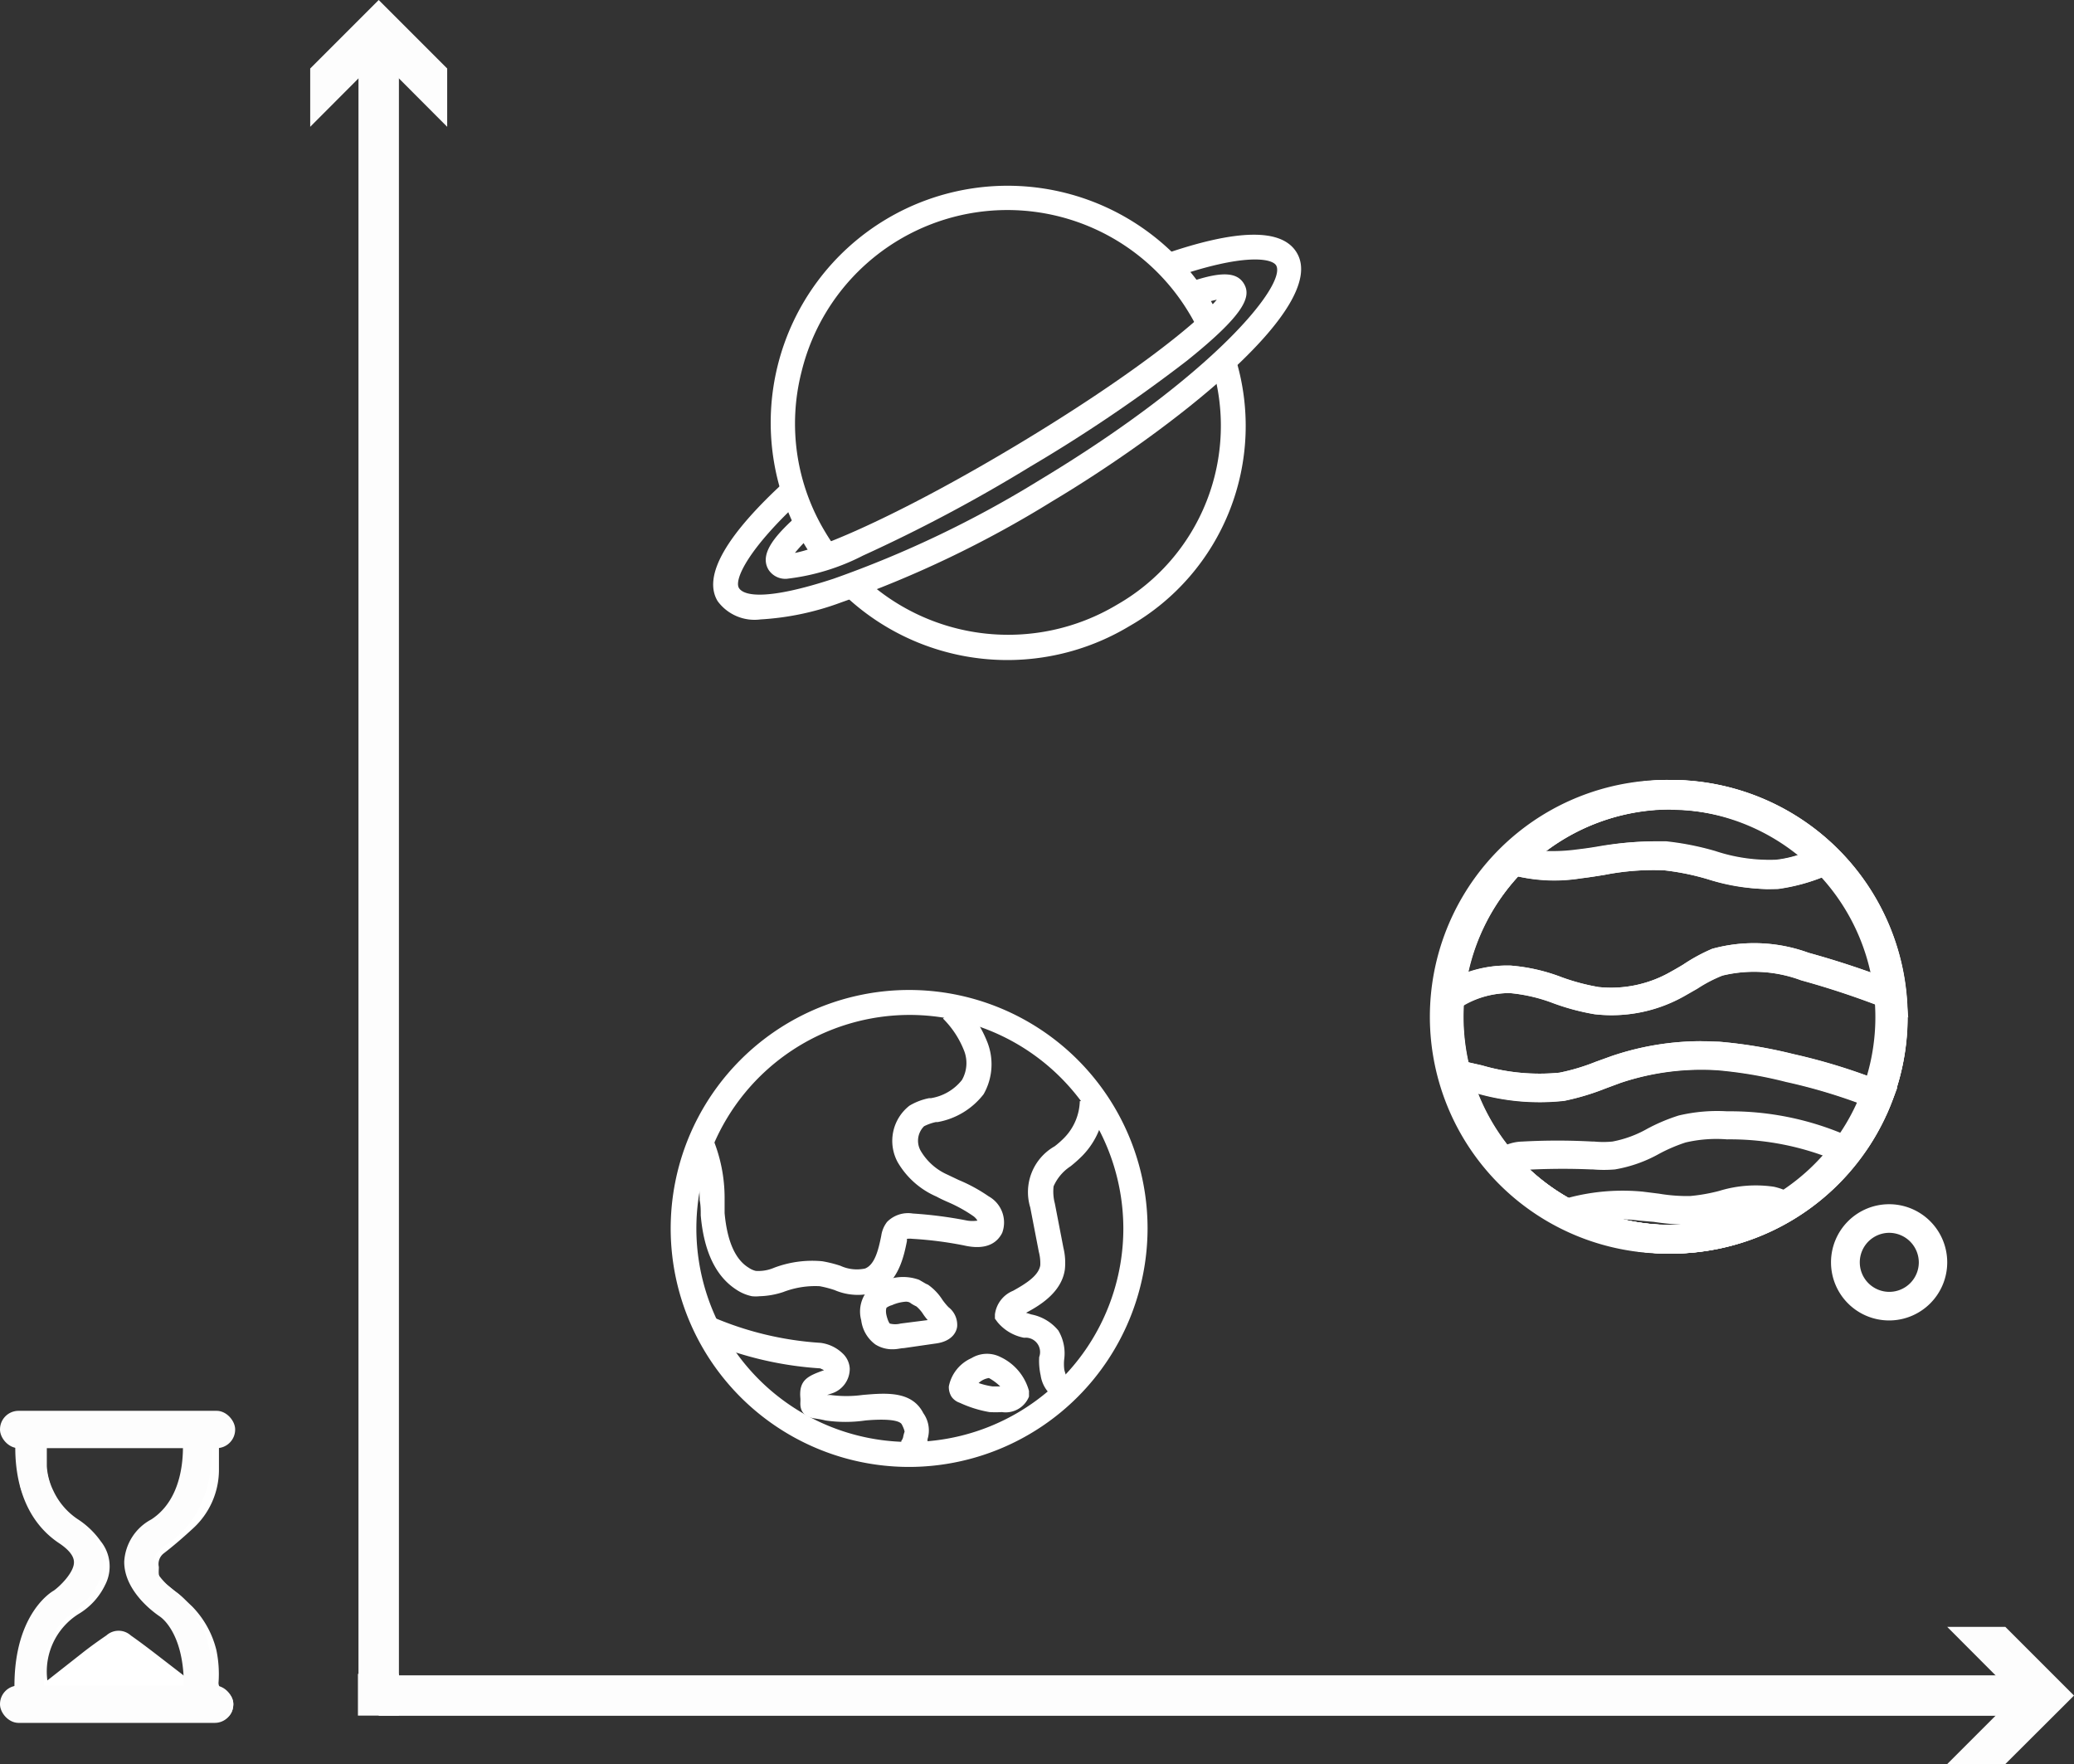 <svg id="Capa_1" data-name="Capa 1" xmlns="http://www.w3.org/2000/svg" viewBox="0 0 113.86 96.83"><rect x="0" y="0" width="113.86" height="96.83" fill="#333333" stroke="none"/><defs><style>.cls-1{fill:#fdfdfd;}.cls-2{fill:#fff;}</style></defs><title>Sin título-1</title><rect class="cls-1" x="19.68" y="2.54" width="2.22" height="90.53"/><polygon class="cls-1" points="17.03 6.96 20.79 3.19 24.55 6.96 24.55 3.76 20.79 0 17.03 3.76 17.03 6.96"/><rect class="cls-1" x="20.79" y="91.96" width="90.53" height="2.22"/><polygon class="cls-1" points="106.9 89.3 110.66 93.07 106.9 96.83 110.09 96.83 113.86 93.07 110.09 89.3 106.9 89.3"/><path class="cls-2" d="M12.81,78.84l-.79.64c0,.35,0,.77,0,1.2a4.36,4.36,0,0,1-1.44,3.23c-.52.48-1.05.94-1.61,1.37a.74.74,0,0,0-.25.73c0,.29-.07.57.23.81a17.63,17.63,0,0,1,1.61,1.37,5.19,5.19,0,0,1,1.32,2.39A6.43,6.43,0,0,1,12,92.32a.43.43,0,0,0,.28.46.81.81,0,0,1,.51.93.8.8,0,0,1-.74.72H1.13A.85.85,0,0,1,.26,94c-.15-.39,0-1,.37-1.14s.37-.34.37-.62,0-.59,0-.89a4.65,4.65,0,0,1,1.1-2.78c.23-.27.39-.58.77-.74s.48-.56.88-.69a.94.94,0,0,0,.53-.52,2.62,2.62,0,0,0,0-1,.41.41,0,0,0-.17-.23,6,6,0,0,0-1.38-1.16,6.27,6.27,0,0,1-1.6-2.58A7.42,7.42,0,0,1,1,79.82c0-.3,0-.3-.35-.6C.14,78.8.14,78.58.35,78c.14-.34.44-.35.68-.48.07,0,.2,0,.31,0H11.65a1.86,1.86,0,0,1,.52.07.82.82,0,0,1,.64.85Zm-10.24.51c0,.39,0,.76,0,1.13a3.52,3.52,0,0,0,.36,1.35,3.8,3.8,0,0,0,1.4,1.6,4.61,4.61,0,0,1,1.2,1.17A2.2,2.2,0,0,1,5.77,87,3.74,3.74,0,0,1,4.3,88.6a3.73,3.73,0,0,0-1.7,3.64l1.87-1.47c.44-.35.9-.68,1.37-1a1,1,0,0,1,1.34,0c.5.35,1,.73,1.48,1.1l1.75,1.35a3,3,0,0,0-.21-1.68,5.53,5.53,0,0,0-1.91-2.22,3.71,3.71,0,0,1-1.08-1.37c0-.16,0-.36-.08-.49a.83.83,0,0,1,0-.87,5.33,5.33,0,0,1,.33-.92A4.68,4.68,0,0,1,8.9,83.38a3.4,3.4,0,0,0,1.21-1.44,4.51,4.51,0,0,0,.29-2.59Z"/><path class="cls-2" d="M44.91,31c-.26-.35-.51-.72-.74-1.1a13,13,0,1,1,22.29-13.4c.24.4.46.82.66,1.24l-1.24.57c-.18-.37-.37-.75-.59-1.11A11.63,11.63,0,0,0,44,20.42a11.5,11.5,0,0,0,1.32,8.81c.2.34.43.67.66,1Z"/><path class="cls-2" d="M55.31,36.23a13,13,0,0,1-9.08-3.69l1-1A11.63,11.63,0,0,0,61.31,33.2,11.31,11.31,0,0,0,66.51,20l1.3-.4A12.65,12.65,0,0,1,62,34.37,13,13,0,0,1,55.31,36.23Z"/><path class="cls-2" d="M43.19,31.77a1.1,1.1,0,0,1-1-.5c-.55-.92.49-2,1.69-3.07l.9,1a8.15,8.15,0,0,0-1.14,1.15c1.56-.29,6.07-2.25,12.23-5.95s9.87-6.67,10.93-7.95a10.14,10.14,0,0,0-1.32.39L65,15.59c1.94-.7,2.89-.71,3.3,0s0,1.69-3.14,4.21a84.06,84.06,0,0,1-8.61,5.82,85.46,85.46,0,0,1-9.18,4.88A12.13,12.13,0,0,1,43.19,31.77Z"/><path class="cls-2" d="M41.75,34a2.51,2.51,0,0,1-2.35-1c-.84-1.38.46-3.65,3.85-6.72l.91,1c-3.13,2.85-3.87,4.56-3.59,5s1.55.68,5.18-.51a58.63,58.63,0,0,0,11.31-5.41c9.67-5.82,13.58-10.77,13-11.79-.22-.38-1.73-.71-5.8.72L63.77,14c4.11-1.44,6.61-1.49,7.42-.13,1.81,3-7,9.81-13.43,13.65a59.55,59.55,0,0,1-11.59,5.55A15.14,15.14,0,0,1,41.75,34Z"/><path class="cls-2" d="M91.73,68.81a13,13,0,1,1,13-13A13,13,0,0,1,91.73,68.81Zm0-24.39a11.41,11.41,0,1,0,11.41,11.41A11.42,11.42,0,0,0,91.73,44.42Z"/><path class="cls-2" d="M91.52,68.81a13,13,0,1,1,8-2.77l.08,0-1.23.76h0l-.35.22h0A13,13,0,0,1,91.52,68.81Zm-2.68-1.88a11.86,11.86,0,0,0,3.43.29,14.07,14.07,0,0,1-1.47-.15L90,67A8.84,8.84,0,0,0,88.84,66.93Zm2.68-22.51A11.41,11.41,0,0,0,86,65.79l.13-.05a11.57,11.57,0,0,1,4.06-.33l.88.11a9.31,9.31,0,0,0,1.72.13,9.68,9.68,0,0,0,1.59-.28,6.83,6.83,0,0,1,3-.23,3.56,3.56,0,0,1,.53.16,11.41,11.41,0,0,0-6.37-20.88Z"/><path class="cls-2" d="M91.71,68.81a13,13,0,1,1,13-13A12.79,12.79,0,0,1,102.55,63l0,0-.54.7h0l-.42.55h0A12.89,12.89,0,0,1,91.71,68.81ZM84,64.2a11.41,11.41,0,0,0,16.22-.72,15.06,15.06,0,0,0-5.41-.94,7.45,7.45,0,0,0-2.27.17,8.9,8.9,0,0,0-1.45.62,7.56,7.56,0,0,1-2.43.86,7.13,7.13,0,0,1-1.22,0h-.1C86.19,64.14,85.07,64.15,84,64.2Zm7.75-19.78a11.4,11.4,0,0,0-9,18.4,2.53,2.53,0,0,1,.83-.16,35.12,35.12,0,0,1,3.84,0h.1a5.23,5.23,0,0,0,1,0,6.18,6.18,0,0,0,1.91-.7,10,10,0,0,1,1.73-.73A9.19,9.19,0,0,1,94.82,61a16.07,16.07,0,0,1,6.36,1.24,11.41,11.41,0,0,0-9.47-17.79Z"/><path class="cls-2" d="M91.71,68.81a13,13,0,0,1-12.54-9.65l-.33-1.25,2.52.57a11.23,11.23,0,0,0,4.25.4,11.31,11.31,0,0,0,2-.6l.86-.31a15.32,15.32,0,0,1,6-.78,25.67,25.67,0,0,1,4,.67,31.85,31.85,0,0,1,5,1.56l.69.29-.27.71A13,13,0,0,1,91.71,68.81ZM81.1,60a11.41,11.41,0,0,0,21,.55,33.1,33.1,0,0,0-4-1.18,23.28,23.28,0,0,0-3.75-.64,14,14,0,0,0-5.36.7l-.81.3a13.48,13.48,0,0,1-2.26.68h0A12.34,12.34,0,0,1,81.1,60Z"/><path class="cls-2" d="M103.57,61.18l-.75-.32a30.07,30.07,0,0,0-4.77-1.47,23.28,23.28,0,0,0-3.75-.64,14,14,0,0,0-5.36.7l-.81.3a13.48,13.48,0,0,1-2.26.68A12.54,12.54,0,0,1,81,60l-1.73-.39-.12-.46a12.84,12.84,0,0,1-.43-3.33,13,13,0,0,1,26,0,12.83,12.83,0,0,1-.84,4.59Zm-10.18-4c.34,0,.68,0,1,0a25.67,25.67,0,0,1,4,.67h0a33.38,33.38,0,0,1,4.24,1.25,11.67,11.67,0,0,0,.48-3.28A11.42,11.42,0,1,0,80.57,58.3l.79.18a11.23,11.23,0,0,0,4.25.4,11.31,11.31,0,0,0,2-.6l.86-.31A15.39,15.39,0,0,1,93.39,57.15Z"/><path class="cls-2" d="M91.72,68.81a13,13,0,0,1-13-13,11.12,11.12,0,0,1,.06-1.16l0-.39.34-.21A6.75,6.75,0,0,1,82.92,53a10.07,10.07,0,0,1,2.84.65,11.8,11.8,0,0,0,2,.53h0a6.59,6.59,0,0,0,4-.86l.64-.37A9.56,9.56,0,0,1,94,52.08a8.71,8.71,0,0,1,5.29.22,48.39,48.39,0,0,1,4.85,1.62l.45.18,0,.48c0,.41.06.83.06,1.25A13,13,0,0,1,91.72,68.81ZM80.33,55.21c0,.21,0,.41,0,.62a11.41,11.41,0,1,0,22.82,0c0-.21,0-.42,0-.63-1.4-.53-2.82-1-4.24-1.39a7.41,7.41,0,0,0-4.34-.26,7.61,7.61,0,0,0-1.38.72l-.7.4a8.09,8.09,0,0,1-4.93,1h0a12.61,12.61,0,0,1-2.25-.6,9,9,0,0,0-2.4-.56A5,5,0,0,0,80.33,55.21Z"/><path class="cls-2" d="M78.66,56.22l.14-1.55a13,13,0,0,1,25.83-.1l.13,1.28-1.19-.47a46.26,46.26,0,0,0-4.7-1.57h0a7.41,7.41,0,0,0-4.34-.26,7.61,7.61,0,0,0-1.38.72l-.7.4a8.09,8.09,0,0,1-4.93,1,12.61,12.61,0,0,1-2.25-.6,9,9,0,0,0-2.4-.56,5.3,5.3,0,0,0-2.89.87ZM82.74,53h.18a10.07,10.07,0,0,1,2.84.65,11.8,11.8,0,0,0,2,.53,6.59,6.59,0,0,0,4-.86c.22-.11.43-.24.64-.37A9.56,9.56,0,0,1,94,52.08a8.71,8.71,0,0,1,5.29.22c1.2.33,2.4.71,3.59,1.14a11.42,11.42,0,0,0-22.31-.06A6.26,6.26,0,0,1,82.74,53Z"/><path class="cls-2" d="M91.73,68.81a13,13,0,0,1-9.19-22.14l.34-.34.46.15a7.52,7.52,0,0,0,3.27.17h0q.61-.07,1.23-.18a15.09,15.09,0,0,1,3.63-.26,15.51,15.51,0,0,1,2.68.53,9.45,9.45,0,0,0,3.34.48,9,9,0,0,0,2.25-.63l.8-.3.36.36a13,13,0,0,1-9.17,22.16Zm-8.4-20.7a11.41,11.41,0,1,0,16.8,0,9.91,9.91,0,0,1-2.48.67,10.83,10.83,0,0,1-3.9-.52,13.57,13.57,0,0,0-2.41-.49,14,14,0,0,0-3.25.25c-.43.07-.86.14-1.29.19A9.8,9.8,0,0,1,83.33,48.11Z"/><path class="cls-2" d="M97,48.81a13,13,0,0,1-3.24-.55,13.57,13.57,0,0,0-2.41-.49,14,14,0,0,0-3.25.25c-.43.07-.86.14-1.29.19a8.89,8.89,0,0,1-4-.24l-1.21-.4.9-.9a13,13,0,0,1,18.36,0l.86.86-1.48.55a10.74,10.74,0,0,1-2.63.72Zm-6.24-2.63q.36,0,.72,0a15.51,15.51,0,0,1,2.68.53,9.45,9.45,0,0,0,3.34.48,6,6,0,0,0,1.35-.31,11.39,11.39,0,0,0-14-.17,10.13,10.13,0,0,0,1.77-.09q.61-.07,1.23-.18A19.92,19.92,0,0,1,90.75,46.18Z"/><path class="cls-2" d="M103.72,72.48a3.19,3.19,0,1,1,3.18-3.19A3.19,3.19,0,0,1,103.72,72.48Zm0-4.81a1.62,1.62,0,1,0,1.62,1.62A1.63,1.63,0,0,0,103.72,67.67Z"/><path class="cls-2" d="M50,80.52A13.09,13.09,0,1,1,63,67.43,13.11,13.11,0,0,1,50,80.52Zm0-24.81A11.72,11.72,0,1,0,61.67,67.43,11.74,11.74,0,0,0,50,55.71Z"/><path class="cls-2" d="M58.54,77a1.8,1.8,0,0,1-1.41-1.51,3.65,3.65,0,0,1-.08-1,.79.79,0,0,0-.83-1.06,2.49,2.49,0,0,1-1.46-.86l-.14-.19v-.23a1.62,1.62,0,0,1,1-1.3c.68-.38,1.4-.82,1.49-1.4a2.5,2.5,0,0,0-.08-.74l-.47-2.43a2.89,2.89,0,0,1,1.34-3.36,5,5,0,0,0,.54-.48,3,3,0,0,0,.84-2h1.37a4.33,4.33,0,0,1-1.23,3,7.42,7.42,0,0,1-.65.58,2.51,2.51,0,0,0-.93,1.1,2.58,2.58,0,0,0,.07.94l.47,2.43a3.49,3.49,0,0,1,.08,1.19c-.18,1.28-1.42,2-2.13,2.38l.29.09a2.54,2.54,0,0,1,1.48.88,2.46,2.46,0,0,1,.33,1.53,2.41,2.41,0,0,0,0,.63c.13.49.2.5.28.51Z"/><path class="cls-2" d="M55,77.51a6.07,6.07,0,0,1-.68,0A6.45,6.45,0,0,1,52.69,77a.9.9,0,0,1-.45-.33,1,1,0,0,1-.15-.57,2.15,2.15,0,0,1,1.24-1.55,1.64,1.64,0,0,1,1.6-.06,2.89,2.89,0,0,1,1.56,1.86l0,.16,0,.15A1.38,1.38,0,0,1,55,77.51Zm-1.26-1.59a4.19,4.19,0,0,0,.74.18l.43,0a2.85,2.85,0,0,0-.62-.46h0A1.06,1.06,0,0,0,53.72,75.92Z"/><path class="cls-2" d="M49.06,74.06a1.73,1.73,0,0,1-1-.26,1.94,1.94,0,0,1-.78-1.33,1.81,1.81,0,0,1,.34-1.62,2,2,0,0,1,.84-.5,2.58,2.58,0,0,1,2-.1l.24.14.12.07.13.06a2.93,2.93,0,0,1,.79.83,3.71,3.71,0,0,0,.33.4,1.23,1.23,0,0,1,.48,1c0,.26-.2.88-1.21,1L49.61,74C49.46,74,49.27,74.06,49.06,74.06Zm.66-2.61a2.24,2.24,0,0,0-.75.19.93.93,0,0,0-.3.14s-.07.14,0,.43.16.43.18.44a1.18,1.18,0,0,0,.59,0l1.49-.19a3.24,3.24,0,0,1-.24-.31,1.91,1.91,0,0,0-.38-.44,2.52,2.52,0,0,1-.29-.16.41.41,0,0,0-.11-.07A.48.48,0,0,0,49.72,71.45Z"/><path class="cls-2" d="M41.7,71.15a2,2,0,0,1-.42,0,2.43,2.43,0,0,1-.87-.37c-1.12-.73-1.77-2.1-1.94-4.07,0-.27,0-.56-.06-.84A7.49,7.49,0,0,0,37.86,63l1.23-.61a8.57,8.57,0,0,1,.69,3.39c0,.28,0,.55,0,.81.14,1.53.58,2.55,1.33,3a1.12,1.12,0,0,0,.38.17,2.18,2.18,0,0,0,1-.17,5.91,5.91,0,0,1,2.65-.36,6.78,6.78,0,0,1,1,.25,2.16,2.16,0,0,0,1.35.15c.53-.21.73-1,.89-1.8a1.6,1.6,0,0,1,.32-.76,1.62,1.62,0,0,1,1.41-.46,23.3,23.3,0,0,1,3,.39,1.83,1.83,0,0,0,.55,0,.8.8,0,0,0-.26-.27A7.88,7.88,0,0,0,52.08,66c-.23-.1-.45-.2-.67-.32a4.55,4.55,0,0,1-2.13-1.89,2.45,2.45,0,0,1,.65-3.1A3.35,3.35,0,0,1,51,60.28l.1,0a2.73,2.73,0,0,0,1.71-1,1.87,1.87,0,0,0,.1-1.65,5.12,5.12,0,0,0-1.14-1.72l1-.92a6.7,6.7,0,0,1,1.42,2.18A3.32,3.32,0,0,1,54,60.06a4.1,4.1,0,0,1-2.52,1.53l-.1,0a2.71,2.71,0,0,0-.65.23,1.12,1.12,0,0,0-.19,1.34A3.2,3.2,0,0,0,52,64.47l.63.3a8.86,8.86,0,0,1,1.65.9,1.64,1.64,0,0,1,.74,2c-.23.46-.77,1-2.11.69A20.67,20.67,0,0,0,50.1,68a1.4,1.4,0,0,0-.31,0s0,.08,0,.12c-.16.8-.46,2.29-1.7,2.8a3.23,3.23,0,0,1-2.28-.11,6.08,6.08,0,0,0-.81-.21,4.88,4.88,0,0,0-2,.32A4.47,4.47,0,0,1,41.7,71.15Z"/><path class="cls-2" d="M49.48,80.46l0-1.37a.5.5,0,0,0,.1-.2,1.84,1.84,0,0,1,.08-.3s0-.11-.15-.4-1.12-.3-2-.22a7.63,7.63,0,0,1-2.19,0c-.29-.07-.47-.09-.58-.11-.56-.07-.83-.37-.8-.89a2,2,0,0,0,0-.22c-.09-1,.4-1.22,1.3-1.54h0l-.21-.1a19.26,19.26,0,0,1-6.53-1.59L39,72.24a17.87,17.87,0,0,0,6.05,1.47h0a2.13,2.13,0,0,1,1.21.58,1.23,1.23,0,0,1,.39.83,1.42,1.42,0,0,1-1,1.37l-.24.08.17,0a6.56,6.56,0,0,0,1.77,0c1.27-.11,2.71-.24,3.34,1A1.63,1.63,0,0,1,50.92,79l0,.13A1.57,1.57,0,0,1,49.48,80.46Z"/><rect class="cls-1" x="19.65" y="91.88" width="2.25" height="2.29"/><path class="cls-1" d="M.84,93.61c-.41-4.84,2-6.24,2.11-6.3.33-.23,1.12-1,1.11-1.56,0-.32-.25-.65-.75-1C.15,82.71.91,78.33.94,78.14l1.59.29s-.6,3.52,1.66,5a2.8,2.8,0,0,1,1.49,2.31c0,1.62-1.69,2.81-1.88,2.94s-1.67,1.07-1.35,4.79Z"/><path class="cls-1" d="M11.65,93.61l-1.6-.14c.32-3.75-1.27-4.74-1.29-4.75-.25-.17-1.95-1.36-1.94-3a2.8,2.8,0,0,1,1.49-2.32c2.25-1.47,1.67-5,1.66-5l1.59-.29c0,.19.78,4.57-2.37,6.63-.5.33-.76.66-.76,1,0,.6.79,1.33,1.17,1.6C9.64,87.37,12.07,88.77,11.65,93.61Z"/><rect class="cls-1" y="77.44" width="12.91" height="2.05" rx="1.02"/><rect class="cls-1" y="92.52" width="12.81" height="2.05" rx="1.02"/></svg>
